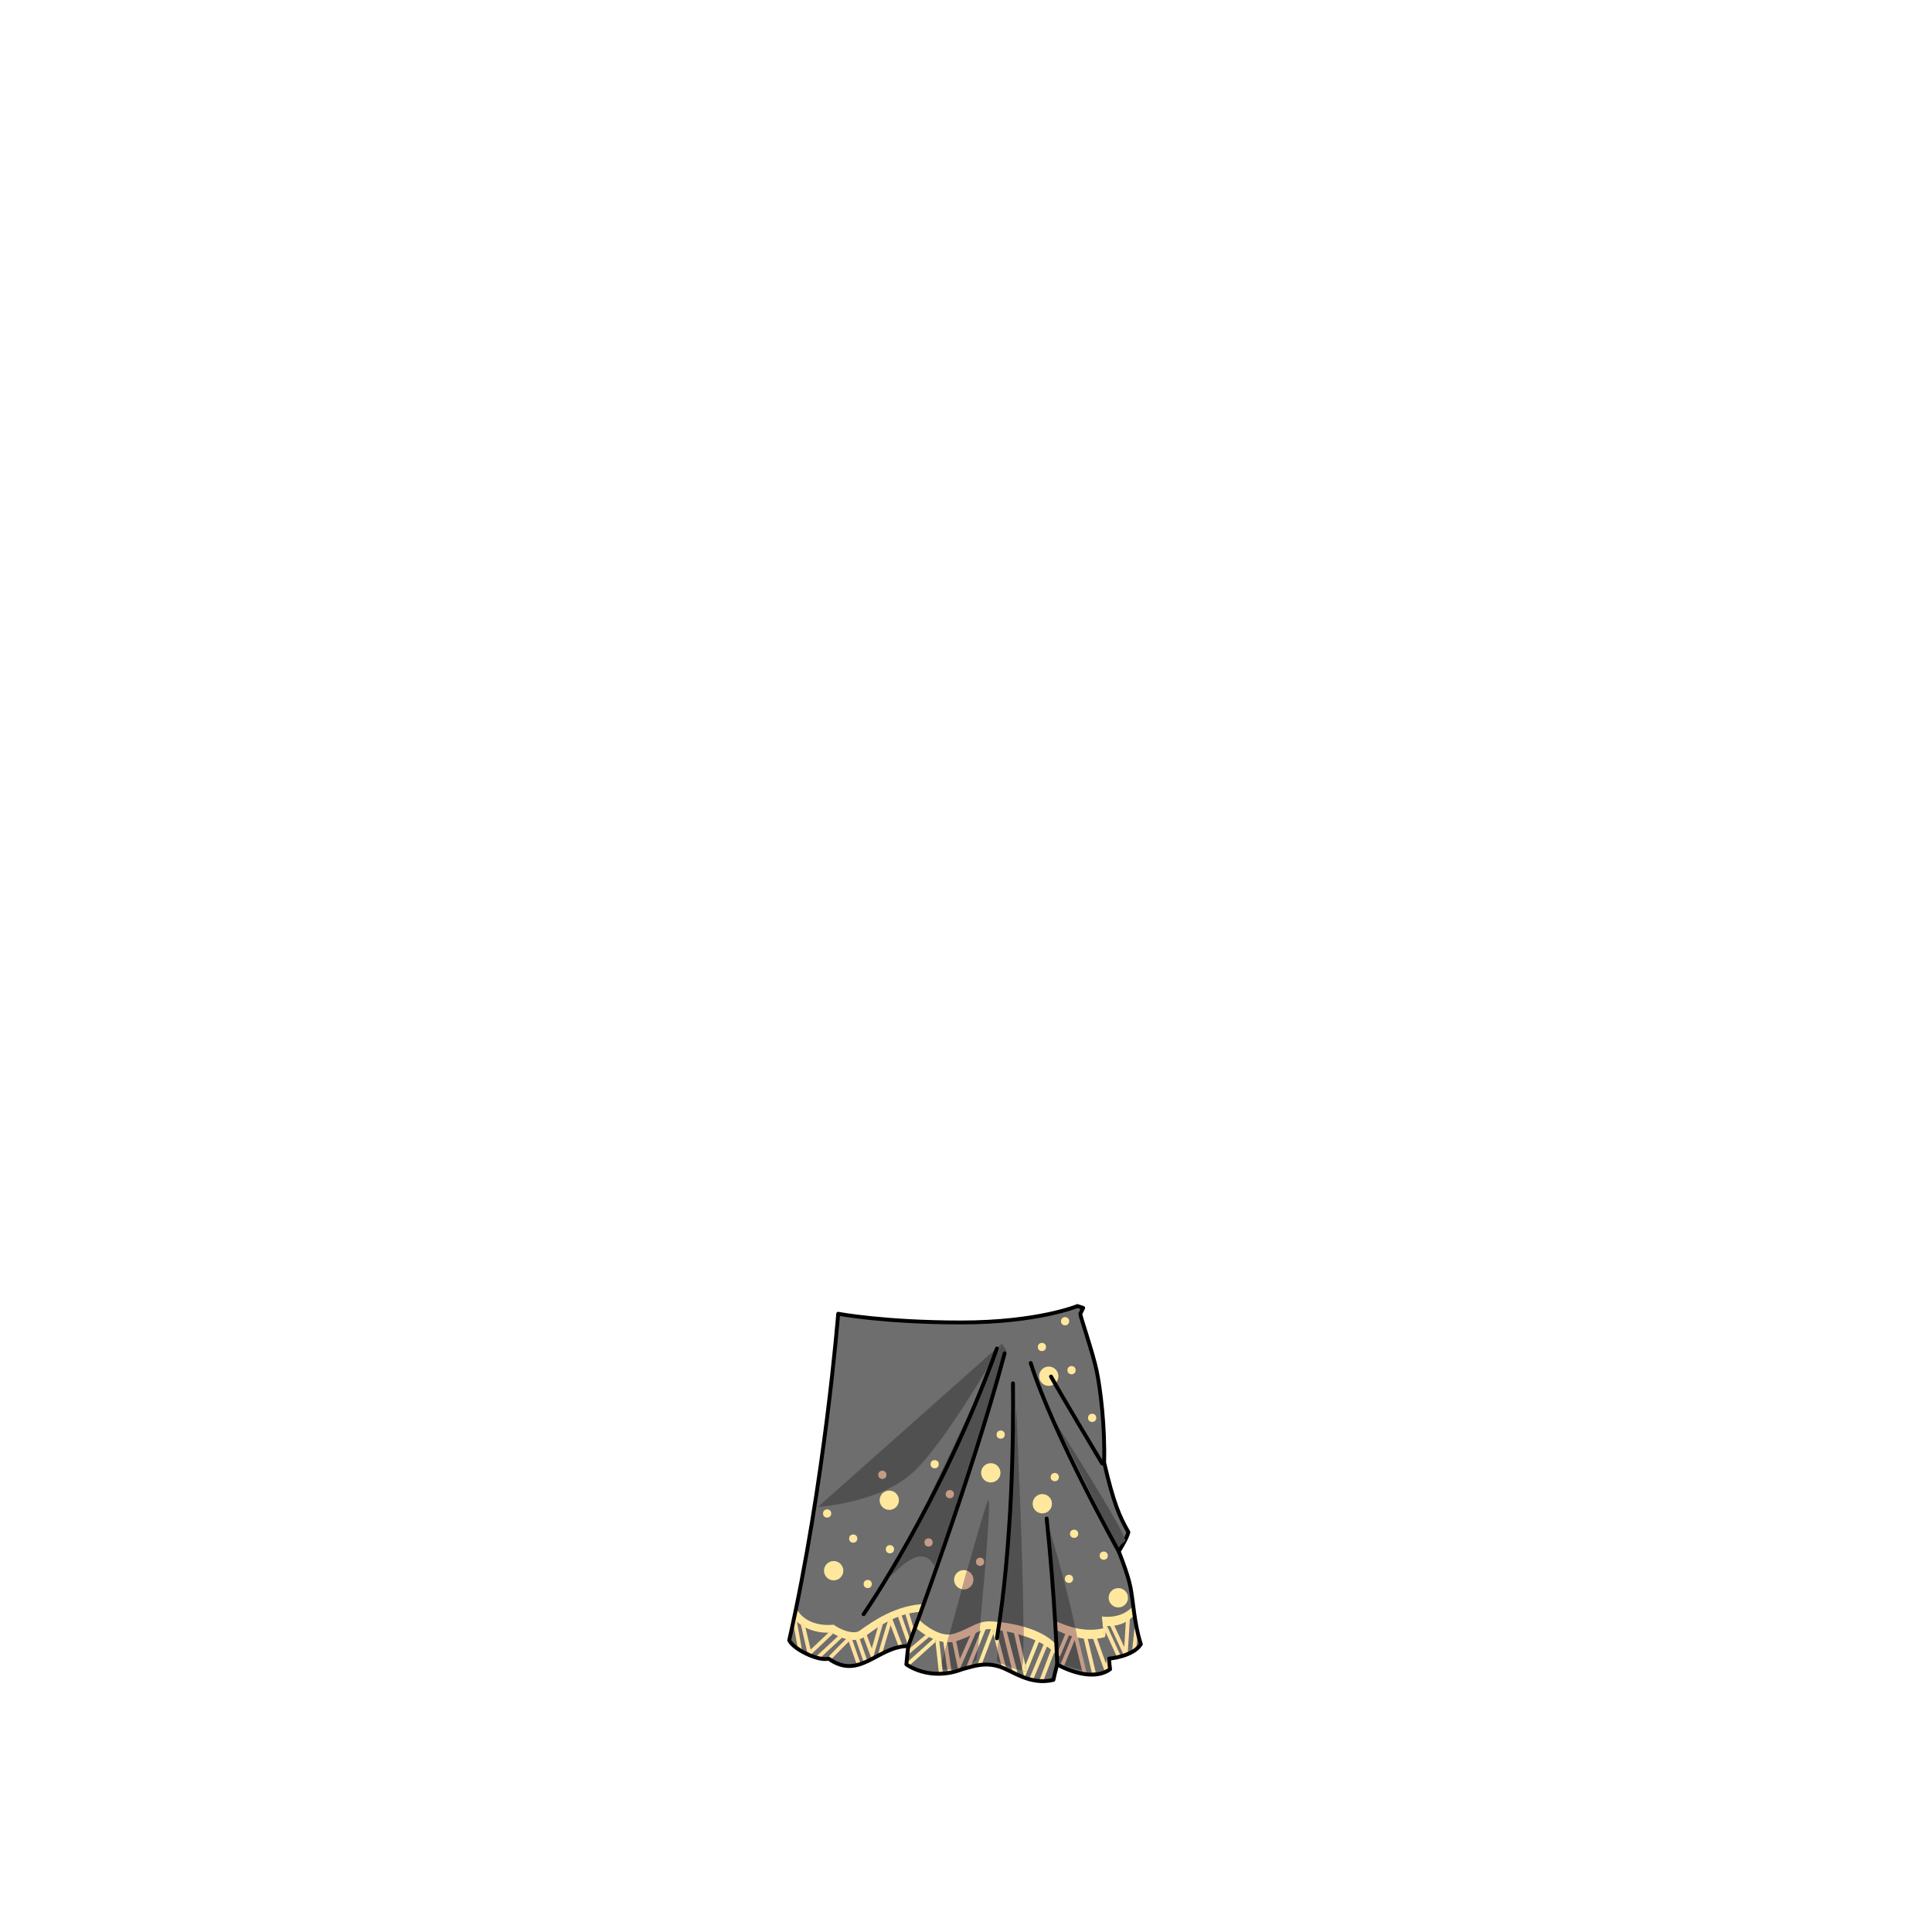 <svg xmlns="http://www.w3.org/2000/svg" width="500" height="500" version="1.1"><g id="x081"><g><g id="bottomsXMLID_9_"><g><path style="fill:#6E6E6E;" d="M279.58,340c0,0.75,3.24,10,4.229,14.75c1,4.75,2.19,14.5,1.94,23.75c2.5,10.75,4,14,6.27,18c-0.25,1.5-2.489,5-2.489,5s2.239,5.5,2.979,9c0.75,3.5,1,9.75,2.74,15c-1.99,3.25-8.21,3.75-8.21,3.75s0,1,0.25,2.75c-5.22,3.75-13.68-1.25-13.68-1.25s-0.5,1.75-0.99,4c-6.22,1.5-10.7-2.5-14.18-3.5c-3.48-1-5.971-0.25-9.45,0.75c-8.45,3.25-14.42-1.25-14.42-1.25s0.25-3,0.5-4.75c-7.96,0-12.57,9-20.64,3.25c-2.68,0.75-9.18-2.5-10.18-4.75c9.25-41,12.67-84.5,12.67-84.5s11.94,2.25,31.83,2.25c19.89,0,30.09-4.25,30.09-4.25l1.49,0.5C280.33,338.5,280.33,338.5,279.58,340z"></path></g><path style="fill:#505050;" d="M260.5,349.5c-0.5,1.5-11.5,40.25-18.75,55.75c-3.5-7-11.25,3.25-11.25,2.5c4.75-8.5,28.75-60,28.75-60L260.5,349.5z"></path><path style="fill:#505050;" d="M211.667,390c0,0,16-1,24.667-9s22.917-33.25,22.917-33.25L211.667,390z"></path><circle style="fill:#FFE89E;" cx="215.75" cy="406.5" r="2.5"></circle><g><path style="fill:#505050;" d="M255.75,388.25c-0.437,0.546-2.872,8.947-5.479,18.242c0.958,0.351,1.646,1.262,1.646,2.341c0,1.381-1.119,2.5-2.5,2.5c-0.166,0-0.327-0.018-0.483-0.049c-1.159,4.17-2.291,8.283-3.235,11.731c0.418-0.024,0.834-0.084,1.243-0.217c1.726-0.56,2.981-1.174,4.089-1.715c0.906-0.443,1.751-0.854,2.667-1.131C254.997,406.152,256.538,387.265,255.75,388.25z"></path><path style="fill:#FFE89E;" d="M249.417,406.333c-1.381,0-2.5,1.119-2.5,2.5c0,1.215,0.868,2.226,2.017,2.451c0.445-1.601,0.894-3.208,1.337-4.792C250.003,406.395,249.718,406.333,249.417,406.333z"></path><path style="fill:#C49C87;" d="M251.916,408.833c0-1.079-0.688-1.99-1.646-2.341c-0.444,1.584-0.893,3.191-1.337,4.792c0.157,0.031,0.318,0.049,0.483,0.049C250.797,411.333,251.916,410.214,251.916,408.833z"></path></g><circle style="fill:#FFE89E;" cx="289.417" cy="413.5" r="2.5"></circle><circle style="fill:#FFE89E;" cx="256.416" cy="381.166" r="2.5"></circle><circle style="fill:#FFE89E;" cx="269.749" cy="389.166" r="2.5"></circle><circle style="fill:#FFE89E;" cx="271.416" cy="356.166" r="2.5"></circle><circle style="fill:#FFE89E;" cx="220.813" cy="398.188" r="1.063"></circle><circle style="fill:#FFE89E;" cx="224.563" cy="409.938" r="1.063"></circle><circle style="fill:#FFE89E;" cx="241.896" cy="378.938" r="1.063"></circle><circle style="fill:#FFE89E;" cx="230.313" cy="400.938" r="1.063"></circle><circle style="fill:#FFE89E;" cx="258.979" cy="371.271" r="1.063"></circle><circle style="fill:#FFE89E;" cx="272.979" cy="382.271" r="1.063"></circle><circle style="fill:#FFE89E;" cx="276.646" cy="408.604" r="1.063"></circle><circle style="fill:#FFE89E;" cx="277.98" cy="396.938" r="1.063"></circle><circle style="fill:#FFE89E;" cx="285.647" cy="402.604" r="1.063"></circle><circle style="fill:#FFE89E;" cx="277.314" cy="354.604" r="1.063"></circle><circle style="fill:#FFE89E;" cx="282.647" cy="366.938" r="1.063"></circle><circle style="fill:#FFE89E;" cx="269.647" cy="348.604" r="1.063"></circle><circle style="fill:#FFE89E;" cx="275.647" cy="341.938" r="1.063"></circle><circle style="fill:#C49C87;" cx="240.313" cy="399.188" r="1.063"></circle><circle style="fill:#C49C87;" cx="253.646" cy="404.188" r="1.063"></circle><circle style="fill:#C49C87;" cx="245.813" cy="386.688" r="1.063"></circle><circle style="fill:#FFE89E;" cx="214.063" cy="391.688" r="1.063"></circle><circle style="fill:#FFE89E;" cx="230.141" cy="388.259" r="2.5"></circle><circle style="fill:#C49C87;" cx="228.348" cy="381.684" r="1.063"></circle><g><path style="fill:#505050;" d="M251.137,423.254c-0.968,0.462-2.123,0.976-3.578,1.447c-0.038,0.012-0.075,0.02-0.113,0.03l0.975,4.634L251.137,423.254z"></path><path style="fill:#505050;" d="M253.487,422.15c-0.306,0.126-0.626,0.273-0.958,0.432l-3.822,8.603l-0.218,0.491c0.563-0.131,1.129-0.306,1.682-0.53l3.218-7.979C253.422,422.827,253.454,422.498,253.487,422.15z"></path><path style="fill:#505050;" d="M246.469,424.947c-0.441,0.063-0.881,0.086-1.317,0.072l1.021,7.004c0.544-0.041,1.132-0.114,1.737-0.228l-0.15-0.712L246.469,424.947z"></path><path style="fill:#505050;" d="M253.038,426.709l-1.513,3.752c0.438-0.274,0.853-0.589,1.225-0.961C252.839,428.666,252.937,427.718,253.038,426.709z"></path><path style="fill:#505050;" d="M243.708,430.313l0.191,1.736c0.326,0.018,0.764,0.028,1.271,0.02l-0.677-4.643C244.177,428.585,243.912,429.563,243.708,430.313z"></path><path style="fill:#FFE89E;" d="M252.529,422.582l0.095-0.213l-0.914-0.406l-0.573,1.291c0.27-0.129,0.53-0.255,0.771-0.373C252.127,422.774,252.328,422.678,252.529,422.582z"></path><path style="fill:#FFE89E;" d="M247.323,424.147l-0.979,0.205l0.125,0.595c0.326-0.046,0.651-0.117,0.977-0.216L247.323,424.147z"></path><path style="fill:#FFE89E;" d="M248.079,432.598l0.41-0.922c-0.194,0.045-0.386,0.084-0.578,0.12L248.079,432.598z"></path><path style="fill:#C49C87;" d="M251.908,422.881c-0.241,0.118-0.502,0.244-0.771,0.373l-2.716,6.111l-0.975-4.634c-0.326,0.099-0.651,0.17-0.977,0.216l1.292,6.137l0.15,0.712c0.192-0.036,0.384-0.075,0.578-0.12l0.218-0.491l3.822-8.603C252.328,422.678,252.127,422.774,251.908,422.881z"></path><path style="fill:#FFE89E;" d="M250.036,431.479l0.928,0.374l0.562-1.393c-0.432,0.271-0.887,0.495-1.354,0.685L250.036,431.479z"></path><path style="fill:#FFE89E;" d="M255.131,421.52l-0.928-0.373l-0.814,2.02c-0.122,1.258-0.239,2.445-0.351,3.543L255.131,421.52z"></path><path style="fill:#C49C87;" d="M253.389,423.166l-3.218,7.979c0.468-0.189,0.923-0.414,1.354-0.685l1.513-3.752C253.149,425.611,253.267,424.424,253.389,423.166z"></path><path style="fill:#FFE89E;" d="M243.708,430.313l-0.71-6.452l-0.107-0.97l-0.725,0.653l-7.583,6.834l0.669,0.742l6.859-6.181l-0.107-0.97l0.832,0.316l-0.725,0.653l0.893,8.114l0.994-0.109l-0.099-0.896c-0.406-0.021-0.648-0.05-0.648-0.05S243.416,431.386,243.708,430.313z"></path><polygon style="fill:#FFE89E;" points="242.003,423.971 242.11,424.94 242.835,424.287 "></polygon><path style="fill:#FFE89E;" d="M243.25,432c0,0,0.242,0.028,0.648,0.05l-0.191-1.736C243.416,431.386,243.25,432,243.25,432z"></path><path style="fill:#FFE89E;" d="M245.152,425.02l-0.074-0.509l-0.989,0.145l0.404,2.771c0.2-0.736,0.42-1.54,0.657-2.407C245.151,425.02,245.151,425.02,245.152,425.02z"></path><path style="fill:#FFE89E;" d="M245.255,432.655l0.989-0.145l-0.071-0.487c-0.358,0.026-0.692,0.04-1.003,0.046L245.255,432.655z"></path><path style="fill:#C49C87;" d="M245.15,425.02c-0.237,0.867-0.457,1.671-0.657,2.407l0.677,4.643c0.312-0.006,0.645-0.02,1.003-0.046l-1.021-7.004C245.151,425.02,245.151,425.02,245.15,425.02z"></path></g><path style="fill:#505050;" d="M274,430.25c0,0,2.25,1.25,6,2c-0.194-2.483-0.638-5.396-1.223-8.473c-2.452-0.515-4.408-1.419-5.382-1.929L274,430.25z"></path><g><path style="fill:#505050;" d="M264.87,423.35c-0.448-0.145-0.896-0.274-1.344-0.401l1.258,5.464C264.838,427.015,264.865,425.307,264.87,423.35z"></path><path style="fill:#505050;" d="M260.537,422.219l2.554,9.758c0.426,0.135,0.846,0.258,1.243,0.357c0.068-0.117,0.129-0.329,0.183-0.625l-2.084-9.052C261.786,422.492,261.152,422.346,260.537,422.219z"></path><path style="fill:#505050;" d="M258,430c0,0,0.4,0.182,1.026,0.446l-0.816-3.19L258,430z"></path><path style="fill:#505050;" d="M258.621,421.867l-0.174,2.283l1.732,6.771c0.497,0.199,1.046,0.409,1.61,0.613l-2.346-9.525C259.168,421.962,258.884,421.907,258.621,421.867z"></path><path style="fill:#FFE89E;" d="M259.349,431.707l0.969-0.248l-0.138-0.537c-0.434-0.173-0.823-0.335-1.153-0.476L259.349,431.707z"></path><polygon style="fill:#FFE89E;" points="257.651,421.042 257.26,419.512 256.699,420.988 253.032,430.655 253.968,431.011 257.074,422.821 256.683,421.29 257.635,421.344 257.074,422.821 258.21,427.256 258.447,424.15 "></polygon><polygon style="fill:#FFE89E;" points="256.683,421.29 257.074,422.821 257.635,421.344 "></polygon><path style="fill:#C49C87;" d="M258.21,427.256l0.816,3.19c0.33,0.141,0.72,0.303,1.153,0.476l-1.732-6.771L258.21,427.256z"></path><path style="fill:#FFE89E;" d="M260.318,421.381l-0.971,0.238l0.097,0.391c0.356,0.063,0.718,0.132,1.093,0.209L260.318,421.381z"></path><path style="fill:#FFE89E;" d="M262.098,432.785l1.277,0.277l-0.284-1.086c-0.433-0.137-0.87-0.286-1.301-0.441L262.098,432.785z"></path><path style="fill:#C49C87;" d="M259.444,422.01l2.346,9.525c0.431,0.155,0.868,0.305,1.301,0.441l-2.554-9.758C260.162,422.142,259.801,422.073,259.444,422.01z"></path><path style="fill:#FFE89E;" d="M268.286,423.73l-2.907,7.268l0.358,1.556l-0.951-0.073l0.593-1.482l-0.595-2.586c-0.058,1.487-0.145,2.619-0.268,3.297l0.246,1.069l0.358,1.557l0.593-1.483l3.5-8.75L268.286,423.73z"></path><path style="fill:#FFE89E;" d="M263.32,422.054l-0.975,0.225l0.087,0.379c0.363,0.092,0.726,0.187,1.094,0.291L263.32,422.054z"></path><polygon style="fill:#FFE89E;" points="265.737,432.554 265.379,430.998 264.786,432.48 "></polygon><path style="fill:#C49C87;" d="M263.526,422.948c-0.368-0.104-0.73-0.199-1.094-0.291l2.084,9.052c0.123-0.678,0.21-1.81,0.268-3.297L263.526,422.948z"></path></g><line style="fill:none;stroke:#FFE09E;" x1="266.917" y1="434.5" x2="270.667" y2="425.5"></line><path style="fill:none;stroke:#FFE09E;" d="M269.583,434.75c0.084-0.25,3-7.917,3-7.917"></path><g><rect x="271.789" y="424.958" transform="matrix(-0.389 0.921 -0.921 -0.389 773.947 337.758)" style="fill:#C49C87;" width="6.423" height="1"></rect></g><g><polygon style="fill:#C49C87;" points="275.296,431.355 278.713,423.022 277.764,422.95 280.181,432.95 281.153,432.716 278.736,422.716 278.373,421.215 277.787,422.644 274.37,430.977 "></polygon></g><line style="fill:none;stroke:#FFE09E;" x1="280.833" y1="423.416" x2="283.083" y2="432.916"></line><path style="fill:none;stroke:#FFE09E;" d="M283.167,423.416c0,0,3.25,9.25,3.25,9s0.623-3.166,0.623-3.166"></path><line style="fill:none;stroke:#FFE09E;" x1="285.75" y1="420.333" x2="289.583" y2="428.75"></line><polyline style="fill:none;stroke:#FFE09E;" points="287.583,420.166 291.333,428.25 291.917,418.833 "></polyline><line style="fill:none;stroke:#FFE09E;" x1="293.5" y1="427.25" x2="294.083" y2="421.5"></line><line style="fill:none;stroke:#FFE09E;" x1="234.833" y1="427.75" x2="240.25" y2="423.167"></line><g><path style="fill:#FFE89E;" d="M205.443,418.842c0.126,0.171,3.159,4.191,10.133,3.655l-0.658-0.184c2.021,1.444,6.157,3.098,8.647,1.386l0.635-0.447c2.486-1.769,7.649-5.908,14.424-6.127l0.593-1.999c-7.378,0.237-13.543,4.623-16.176,6.496l-0.608,0.429c-1.458,1.002-4.681-0.171-6.353-1.364l-0.295-0.212l-0.362,0.028c-5.813,0.447-8.269-2.715-8.371-2.85l-0.051-0.068c-0.004-0.006-0.688-0.866-0.688-0.866L205.443,418.842z"></path></g><path style="fill:none;stroke:#FFE09E;" d="M205.688,419.438c0,0,1.438,7.75,1.313,7.563"></path><polyline style="fill:none;stroke:#FFE09E;" points="207.625,419.813 209.5,427.875 215.25,422.438 "></polyline><line style="fill:none;stroke:#FFE09E;" x1="211.625" y1="429" x2="217.813" y2="423.25"></line><path style="fill:none;stroke:#FFE09E;" d="M214.688,429.25c0-0.188,5.188-5.313,5.188-5.313l2.313,6.625"></path><line style="fill:none;stroke:#FFE09E;" x1="221.813" y1="423.75" x2="224" y2="430"></line><polyline style="fill:none;stroke:#FFE09E;" points="223.688,422.875 225.675,428.188 228.063,419.938 "></polyline><path style="fill:none;stroke:#FFE09E;" d="M227.875,427.813c0-0.438,2.563-8.75,2.563-8.75l2.625,6.938"></path><path style="fill:none;stroke:#FFE09E;" d="M232.75,417.75c0,0.213-0.011,0.155,2.563,7.438"></path><line style="fill:none;stroke:#FFE09E;" x1="234.712" y1="417.375" x2="236.275" y2="422.438"></line><g><path style="fill:#FFE89E;" d="M237.969,419.313l-1.158,1.787c0.191,0.182,4.056,3.788,8.339,3.92c0.175-0.639,0.357-1.307,0.548-2.004C242.029,423.228,238.011,419.353,237.969,419.313z"></path><path style="fill:#FFE89E;" d="M264.866,420.984c0.005,0.822,0.006,1.611,0.004,2.365c3.276,1.058,6.468,2.585,8.192,4.588l0.375-2.188C271.351,423.326,268.021,421.869,264.866,420.984z"></path><path style="fill:#505050;" d="M263,364.5l-4.223,55.317c1.559,0.178,3.768,0.516,6.089,1.167C264.766,401.621,263,364.5,263,364.5z"></path><path style="fill:#C49C87;" d="M264.866,420.984c-2.321-0.651-4.53-0.989-6.089-1.167l-0.156,2.05c1.851,0.283,4.065,0.777,6.249,1.482C264.872,422.596,264.871,421.807,264.866,420.984z"></path></g><g><path style="fill:#505050;" d="M278.29,421.327c-2.526-12.18-6.79-25.827-6.79-25.827l1.802,25.04l0.47-0.769C273.804,419.791,275.663,420.738,278.29,421.327z"></path><path style="fill:#FFE89E;" d="M272.728,421.478c0.046,0.028,0.286,0.171,0.668,0.371l-0.094-1.309L272.728,421.478z"></path><path style="fill:#FFE89E;" d="M285.877,423.718l-0.294-2.342c-2.564,0.667-5.177,0.425-7.293-0.049c0.172,0.825,0.334,1.643,0.487,2.45C280.89,424.221,283.36,424.372,285.877,423.718z"></path><path style="fill:#C49C87;" d="M273.281,419.563l0.021,0.978l0.094,1.309c0.974,0.51,2.93,1.414,5.382,1.929c-0.153-0.808-0.315-1.625-0.487-2.45C275.663,420.738,273.313,419.582,273.281,419.563z"></path></g><g><path style="fill:#FFE89E;" d="M285.688,420.719c0.213,0.052,4.699,0.854,7.937-2.807l-0.707-1.911c-3.125,3.167-7.709,2.343-7.75,2.333L285.688,420.719z"></path></g><path style="fill:#FFE89E;" d="M286.094,420.375c-0.031,0.156,0.25,2.891-0.219,3.359c-0.469-2.594-0.708-5.4-0.708-5.4C285.469,418.75,286.094,420.375,286.094,420.375z"></path><g><path style="fill:none;stroke:#000000;stroke-linecap:round;stroke-linejoin:round;" d="M204.25,424.5c1,2.25,7.5,5.5,10.18,4.75c8.07,5.75,12.68-3.25,20.64-3.25c-0.25,1.75-0.5,4.75-0.5,4.75s5.97,4.5,14.42,1.25c3.479-1,5.97-1.75,9.45-0.75c3.479,1,7.96,5,14.18,3.5c0.49-2.25,0.99-4,0.99-4s8.46,5,13.68,1.25c-0.25-1.75-0.25-2.75-0.25-2.75s6.22-0.5,8.21-3.75c-1.74-5.25-1.99-11.5-2.74-15c-0.74-3.5-2.979-9-2.979-9s2.239-3.5,2.489-5c-2.27-4-3.77-7.25-6.27-18c0.25-9.25-0.94-19-1.94-23.75c-0.989-4.75-4.229-14-4.229-14.75c0.75-1.5,0.75-1.5,0.75-1.5l-1.49-0.5c0,0-10.2,4.25-30.09,4.25c-19.89,0-31.83-2.25-31.83-2.25S213.5,383.5,204.25,424.5z"></path></g></g><path style="fill:#505050;" d="M273.25,368.25c0,0,17.5,27.25,18,30.5l-2,1.75L273.25,368.25z"></path><g><path style="fill:#FFE89E;" d="M256.699,419.628c-1.152-0.085-2.111,0.057-3.002,0.325c-0.071,0.75-0.141,1.481-0.21,2.197c0.971-0.398,1.872-0.616,3.063-0.528c0.606,0.045,1.311,0.13,2.07,0.245l0.156-2.05C257.739,419.699,256.979,419.648,256.699,419.628z"></path><path style="fill:#C49C87;" d="M251.03,421.084c-1.108,0.541-2.363,1.155-4.089,1.715c-0.409,0.133-0.825,0.192-1.243,0.217c-0.191,0.697-0.374,1.365-0.548,2.004c0.796,0.024,1.604-0.058,2.409-0.318c1.86-0.604,3.24-1.278,4.35-1.82c0.577-0.282,1.087-0.528,1.579-0.73c0.069-0.716,0.139-1.447,0.21-2.197C252.781,420.229,251.937,420.641,251.03,421.084z"></path></g><path style="fill:none;stroke:#000000;stroke-linecap:round;stroke-linejoin:round;" d="M235.067,426c0,0,16.183-43,24.933-75.75"></path><path style="fill:none;stroke:#000000;stroke-linecap:round;stroke-linejoin:round;" d="M223.5,417.75c0,0,20-28.75,34.5-68.75"></path><path style="fill:none;stroke:#000000;stroke-linecap:round;stroke-linejoin:round;" d="M262.158,358c0.144,13.356-0.126,41.626-4.158,66"></path><path style="fill:none;stroke:#000000;stroke-linecap:round;stroke-linejoin:round;" d="M270.87,392.992c2.176,20.393,2.74,37.758,2.74,37.758"></path><path style="fill:none;stroke:#000000;stroke-linecap:round;stroke-linejoin:round;" d="M289.53,401.5c0,0-17.03-30.5-22.78-48.75"></path><path style="fill:none;stroke:#000000;stroke-linecap:round;stroke-linejoin:round;" d="M285.25,378.75c0,0-10.5-17.5-13.25-22.5"></path></g></g></svg>